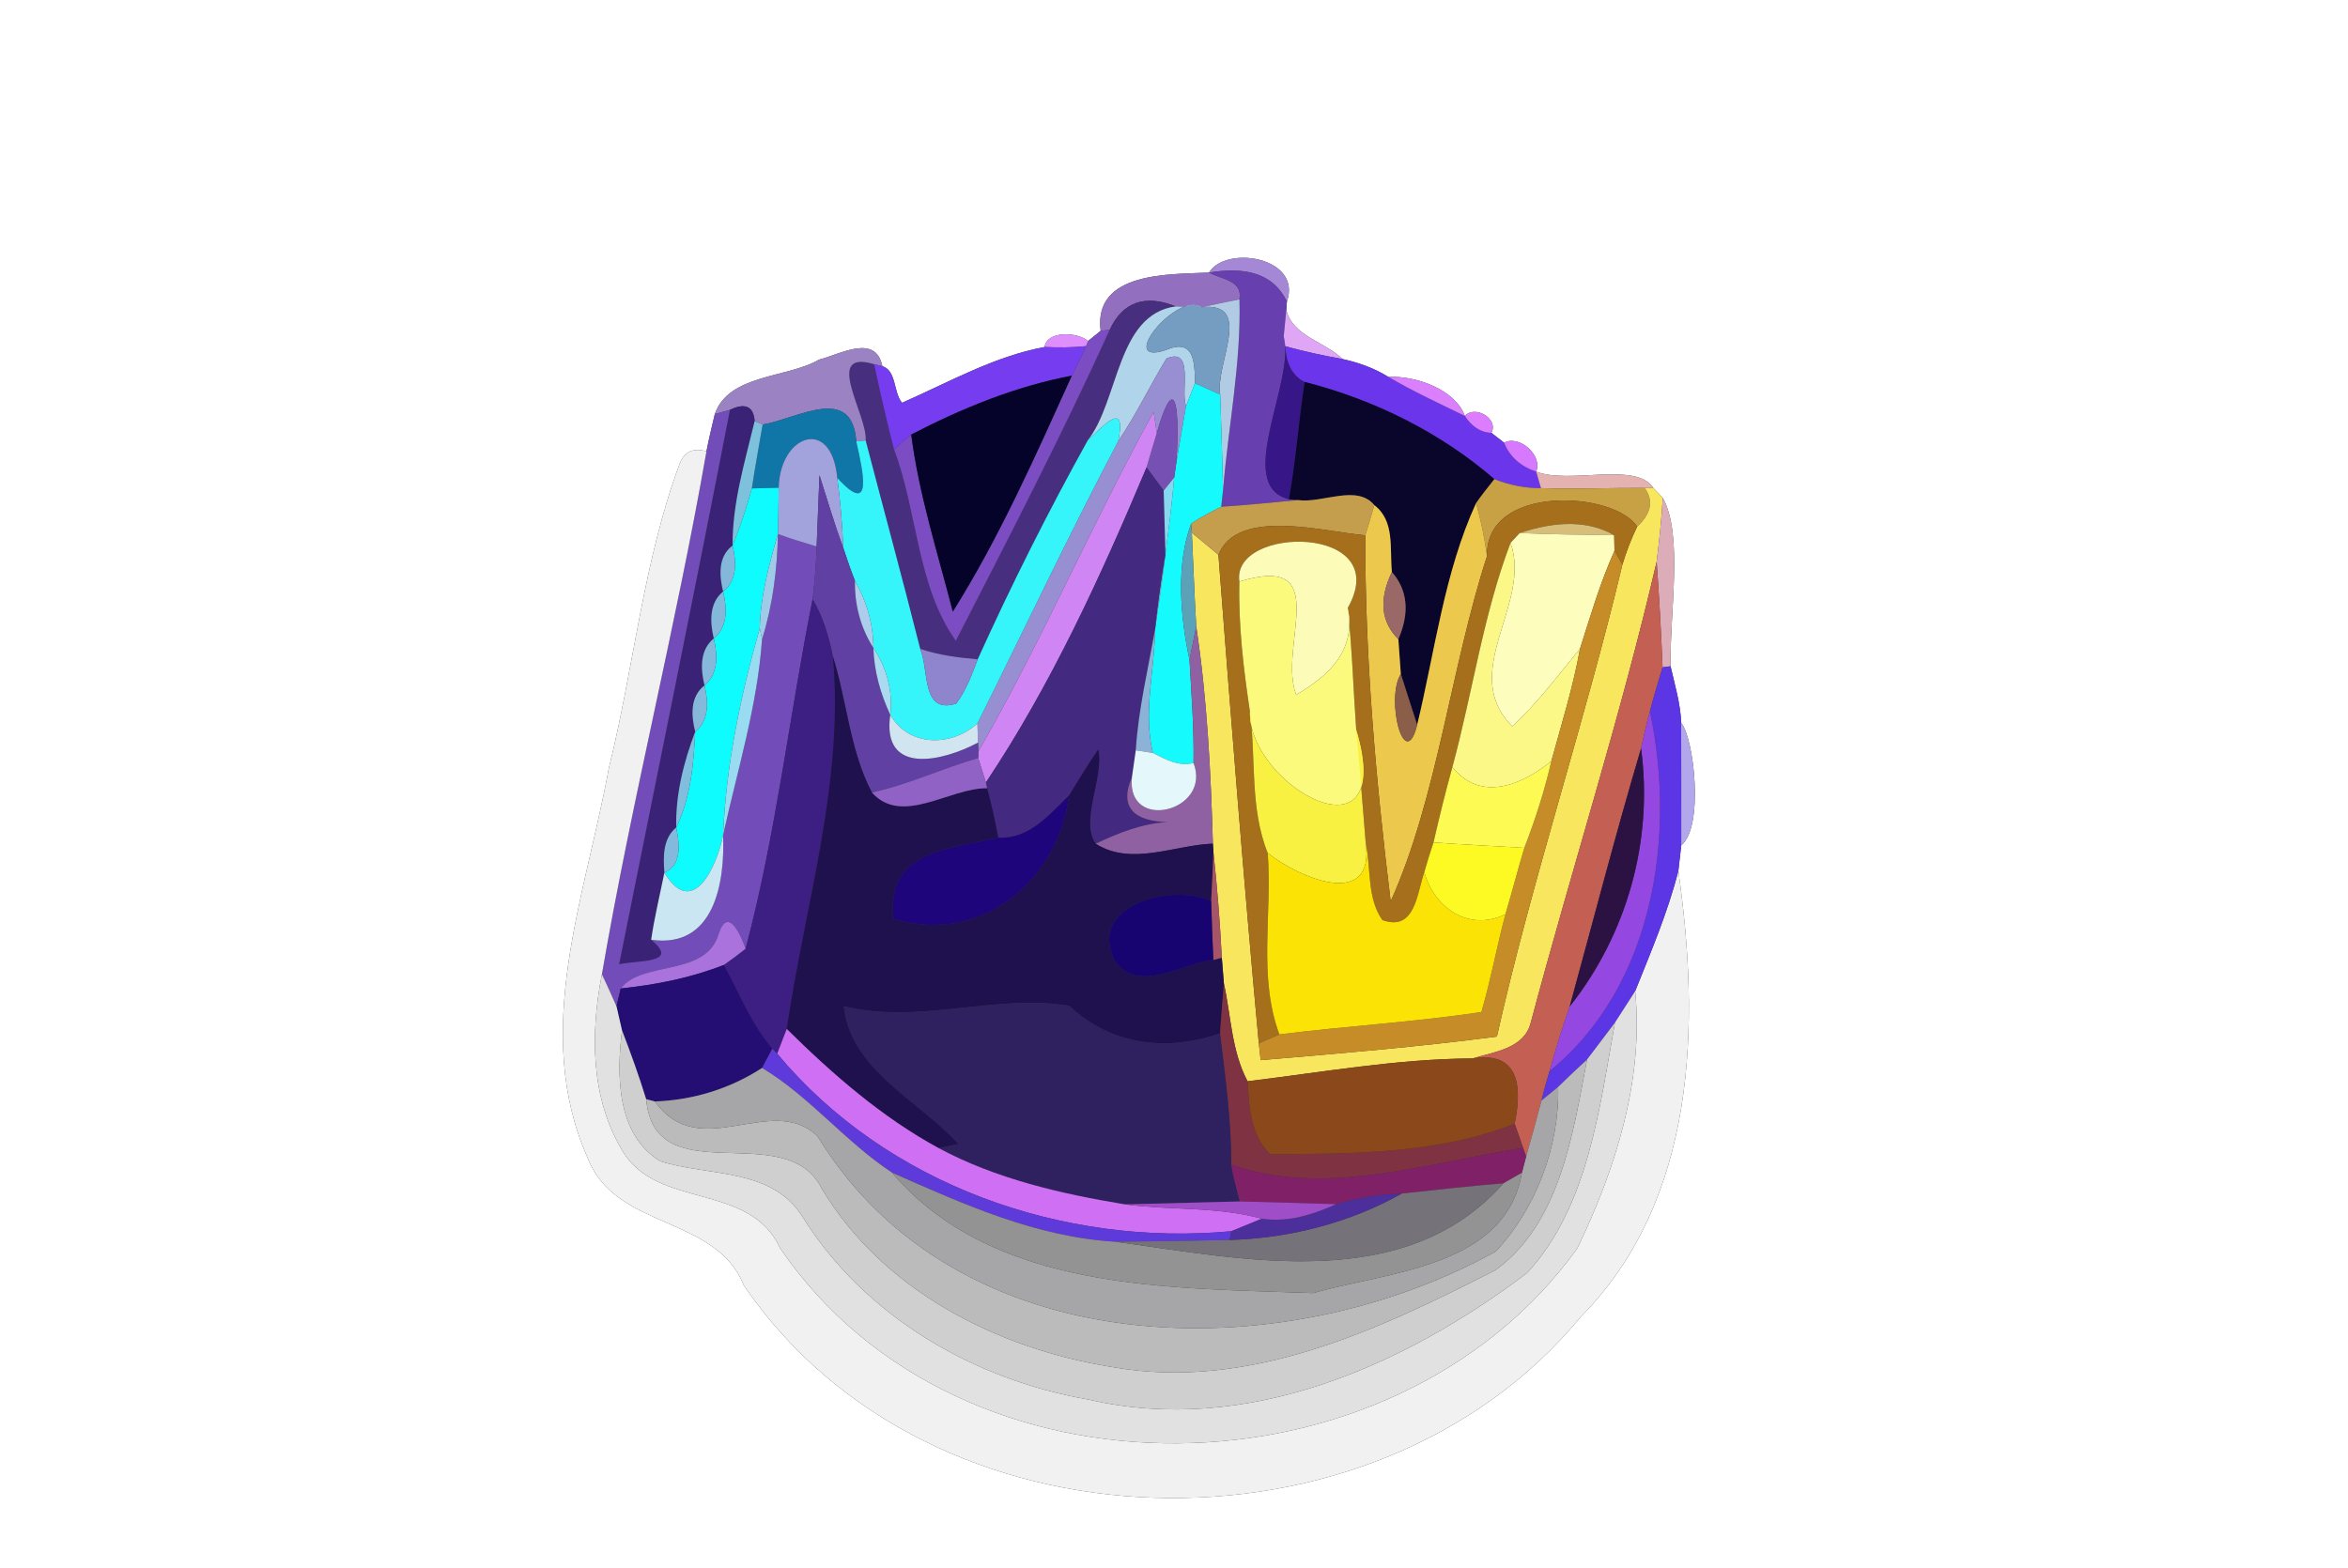 <?xml version="1.0" encoding="UTF-8" ?>
<!DOCTYPE svg PUBLIC "-//W3C//DTD SVG 1.1//EN" "http://www.w3.org/Graphics/SVG/1.1/DTD/svg11.dtd">
<svg width="250pt" height="167pt" viewBox="0 0 250 167" version="1.1" xmlns="http://www.w3.org/2000/svg">
<rect x="0" y="0" width="250" height="167" fill="#333333" stroke="none"/>
<g id="#ffffffff">
<path fill="#ffffff" opacity="1.00" d=" M 0.00 0.00 L 250.00 0.00 L 250.00 167.00 L 0.00 167.00 L 0.00 0.00 M 128.73 29.03 C 124.63 29.24 116.38 28.87 117.19 35.24 C 116.85 35.51 116.18 36.05 115.85 36.32 C 114.72 35.34 111.46 35.20 111.22 36.96 C 105.84 37.95 101.00 40.73 96.04 42.90 C 95.10 41.75 95.47 39.48 93.95 39.00 C 93.21 35.48 89.42 37.76 87.21 38.30 C 83.85 40.28 77.60 39.82 76.11 44.10 C 75.79 45.42 75.48 46.74 75.22 48.07 C 73.82 47.67 72.87 48.09 72.38 49.35 C 68.48 59.82 67.50 71.08 64.81 81.88 C 62.34 95.49 56.55 109.86 62.59 123.37 C 65.55 130.98 76.19 129.42 79.19 136.88 C 98.86 165.91 146.19 167.07 168.28 140.28 C 180.72 127.71 181.01 109.02 178.70 92.75 C 178.78 92.07 178.93 90.71 179.01 90.03 C 181.44 88.07 180.38 78.65 179.00 76.98 C 178.93 74.93 178.32 72.95 177.87 70.96 C 177.77 65.23 179.24 56.95 177.04 53.03 C 176.79 52.76 176.29 52.23 176.03 51.96 C 174.19 49.12 167.12 51.62 163.56 50.23 C 164.27 48.52 161.79 46.28 160.15 47.15 C 159.81 46.89 159.13 46.36 158.79 46.10 C 159.60 44.61 157.06 43.10 155.97 44.30 C 154.93 41.48 150.78 40.00 147.82 40.14 C 146.32 39.21 144.65 38.61 142.94 38.24 C 141.16 36.43 137.59 35.81 136.96 33.00 L 137.02 32.12 C 138.68 27.37 130.50 26.08 128.73 29.03 Z" />
</g>
<g id="#a488d5ff">
<path fill="#a488d5" opacity="1.00" d=" M 128.73 29.03 C 130.50 26.08 138.68 27.37 137.02 32.12 C 135.43 28.85 132.22 28.47 128.73 29.03 Z" />
</g>
<g id="#9270bfff">
<path fill="#9270bf" opacity="1.00" d=" M 117.19 35.24 C 116.38 28.87 124.63 29.24 128.73 29.03 C 130.04 29.76 132.34 29.84 131.97 31.88 C 130.62 32.15 129.27 32.43 127.93 32.72 C 127.24 32.70 125.87 32.66 125.18 32.63 C 121.90 31.30 119.49 32.20 118.16 35.12 L 117.19 35.24 Z" />
</g>
<g id="#673fafff">
<path fill="#673faf" opacity="1.00" d=" M 128.73 29.03 C 132.22 28.47 135.43 28.85 137.02 32.12 L 136.96 33.00 C 136.89 33.71 136.75 35.13 136.68 35.84 C 137.99 40.58 131.30 51.71 137.24 53.17 L 138.21 53.26 C 135.47 53.51 132.76 53.80 130.03 53.97 C 130.08 53.53 130.17 52.66 130.22 52.22 C 130.77 45.45 132.16 38.70 131.97 31.88 C 132.34 29.84 130.04 29.76 128.73 29.03 Z" />
</g>
<g id="#482e7fff">
<path fill="#482e7f" opacity="1.00" d=" M 118.16 35.12 C 119.49 32.20 121.90 31.30 125.18 32.63 C 118.88 33.49 119.17 42.62 115.81 46.91 C 111.59 54.51 107.68 62.30 104.10 70.22 C 102.03 70.04 99.96 69.78 97.98 69.11 C 96.11 61.69 94.10 54.31 92.17 46.91 C 92.40 44.24 87.56 37.13 93.07 38.79 C 93.72 41.83 94.42 44.86 95.19 47.87 C 97.69 54.47 97.62 62.43 101.77 68.25 C 107.40 57.29 113.07 46.34 118.16 35.12 Z" />
</g>
<g id="#b2cbe5ff">
<path fill="#b2cbe5" opacity="1.00" d=" M 127.93 32.72 C 129.27 32.43 130.62 32.15 131.97 31.88 C 132.16 38.70 130.77 45.45 130.22 52.22 C 130.15 48.82 130.03 45.43 129.92 42.03 C 129.36 38.80 133.55 32.10 127.93 32.72 Z" />
</g>
<g id="#b0d4e9ff">
<path fill="#b0d4e9" opacity="1.00" d=" M 115.81 46.91 C 119.17 42.62 118.88 33.49 125.18 32.63 C 125.87 32.66 127.24 32.70 127.93 32.72 C 125.30 30.99 118.77 39.07 124.13 37.28 C 127.11 35.99 127.22 38.48 127.23 40.82 C 126.99 41.43 126.52 42.65 126.28 43.26 C 125.67 41.60 127.19 36.94 124.20 38.18 C 122.43 41.08 120.98 44.16 119.07 46.97 C 119.94 42.62 117.65 45.18 115.81 46.91 Z" />
</g>
<g id="#759cc1ff">
<path fill="#759cc1" opacity="1.00" d=" M 127.93 32.72 C 133.55 32.10 129.36 38.80 129.92 42.03 C 129.03 41.62 128.13 41.22 127.23 40.82 C 127.22 38.48 127.11 35.99 124.13 37.28 C 118.77 39.07 125.30 30.99 127.93 32.72 Z" />
</g>
<g id="#dfa6f5ff">
<path fill="#dfa6f5" opacity="1.00" d=" M 136.96 33.00 C 137.59 35.81 141.16 36.43 142.94 38.24 C 140.89 37.88 138.86 37.43 136.85 36.88 L 136.68 35.84 C 136.75 35.13 136.89 33.71 136.96 33.00 Z" />
</g>
<g id="#7b4cc2ff">
<path fill="#7b4cc2" opacity="1.00" d=" M 115.85 36.32 C 116.18 36.05 116.85 35.51 117.19 35.24 L 118.16 35.12 C 113.07 46.34 107.40 57.29 101.77 68.25 C 97.62 62.43 97.69 54.47 95.19 47.87 C 95.78 47.31 96.39 46.78 97.02 46.28 C 97.85 52.71 99.84 58.88 101.45 65.14 C 106.44 57.18 110.25 48.55 114.12 40.01 C 114.64 38.97 115.17 37.94 115.62 36.87 L 115.85 36.32 Z" />
</g>
<g id="#df8ffdff">
<path fill="#df8ffd" opacity="1.00" d=" M 111.22 36.96 C 111.46 35.20 114.72 35.34 115.85 36.32 L 115.62 36.87 C 114.16 37.03 112.68 37.02 111.22 36.96 Z" />
</g>
<g id="#371687ff">
<path fill="#371687" opacity="1.00" d=" M 137.24 53.17 C 131.30 51.71 137.99 40.58 136.68 35.84 L 136.85 36.88 C 136.94 38.45 137.44 39.93 138.91 40.68 C 138.28 44.84 137.98 49.04 137.24 53.17 Z" />
</g>
<g id="#9b83c3ff">
<path fill="#9b83c3" opacity="1.00" d=" M 87.21 38.30 C 89.42 37.76 93.21 35.48 93.95 39.00 L 93.07 38.79 C 87.56 37.13 92.40 44.24 92.17 46.91 L 91.17 47.01 C 90.72 40.87 84.97 44.57 81.20 45.22 L 80.35 44.85 C 80.22 43.05 79.08 42.99 77.72 43.65 C 77.32 43.76 76.51 43.99 76.11 44.10 C 77.60 39.82 83.85 40.28 87.21 38.30 Z" />
</g>
<g id="#753defff">
<path fill="#753def" opacity="1.00" d=" M 96.04 42.90 C 101.00 40.73 105.84 37.95 111.22 36.96 C 112.68 37.02 114.16 37.03 115.62 36.87 C 115.17 37.94 114.64 38.97 114.12 40.01 C 108.12 41.15 102.43 43.48 97.02 46.28 C 96.39 46.78 95.78 47.31 95.19 47.87 C 94.42 44.86 93.72 41.83 93.07 38.79 L 93.95 39.00 C 95.47 39.48 95.10 41.75 96.04 42.90 Z" />
</g>
<g id="#6b35ecff">
<path fill="#6b35ec" opacity="1.00" d=" M 136.85 36.88 C 138.86 37.43 140.89 37.88 142.94 38.24 C 144.65 38.61 146.32 39.21 147.82 40.14 C 150.46 41.68 153.22 42.97 155.97 44.30 C 156.61 45.30 157.55 46.06 158.79 46.10 C 159.13 46.36 159.81 46.89 160.15 47.15 C 160.73 48.68 162.02 49.73 163.56 50.23 C 163.69 50.67 163.94 51.55 164.07 51.99 C 162.36 52.00 160.69 51.66 159.11 51.03 C 153.34 46.04 146.29 42.56 138.91 40.68 C 137.44 39.93 136.94 38.45 136.85 36.88 Z" />
</g>
<g id="#988ed2ff">
<path fill="#988ed2" opacity="1.00" d=" M 124.20 38.18 C 127.19 36.94 125.67 41.60 126.28 43.26 C 126.03 44.74 125.51 47.70 125.26 49.18 C 125.69 41.94 124.85 40.21 123.17 46.11 C 123.08 45.55 122.91 44.43 122.83 43.87 C 116.28 55.73 110.93 68.28 104.17 80.03 L 104.13 79.09 C 104.11 78.58 104.08 77.56 104.07 77.05 C 109.06 67.02 113.84 56.87 119.07 46.97 C 120.98 44.16 122.43 41.08 124.20 38.18 Z" />
</g>
<g id="#06032aff">
<path fill="#06032a" opacity="1.00" d=" M 97.02 46.28 C 102.43 43.48 108.12 41.15 114.12 40.01 C 110.25 48.55 106.44 57.18 101.45 65.14 C 99.84 58.88 97.85 52.71 97.02 46.28 Z" />
</g>
<g id="#db80fdff">
<path fill="#db80fd" opacity="1.00" d=" M 147.82 40.14 C 150.78 40.00 154.93 41.48 155.97 44.30 C 153.22 42.97 150.46 41.68 147.82 40.14 Z" />
</g>
<g id="#15fbfdff">
<path fill="#15fbfd" opacity="1.00" d=" M 127.23 40.82 C 128.13 41.22 129.03 41.62 129.92 42.03 C 130.03 45.43 130.15 48.82 130.22 52.22 C 130.17 52.66 130.08 53.53 130.03 53.97 C 128.94 54.54 127.81 55.07 126.82 55.80 C 125.21 60.10 125.65 65.59 126.65 70.29 C 126.86 73.94 127.14 77.60 127.08 81.26 C 125.50 81.66 124.11 80.88 122.75 80.19 C 121.69 75.84 122.94 71.39 122.99 66.99 C 123.38 64.33 123.79 61.68 124.09 59.01 C 124.44 56.30 124.79 53.59 125.02 50.86 C 125.08 50.44 125.20 49.60 125.26 49.18 C 125.51 47.70 126.03 44.74 126.28 43.26 C 126.52 42.65 126.99 41.43 127.23 40.82 Z" />
</g>
<g id="#0a052bff">
<path fill="#0a052b" opacity="1.00" d=" M 137.24 53.17 C 137.98 49.04 138.28 44.84 138.91 40.68 C 146.29 42.56 153.34 46.04 159.11 51.03 C 158.45 51.87 157.77 52.70 157.16 53.59 C 153.79 60.93 152.79 69.32 150.89 77.21 C 150.45 75.85 149.58 73.14 149.15 71.78 C 149.06 70.55 148.97 69.31 148.89 68.08 C 150.11 65.24 149.88 62.85 148.20 60.92 C 147.95 58.39 148.54 55.50 146.33 53.80 C 144.47 51.54 140.77 53.63 138.21 53.26 L 137.24 53.17 Z" />
</g>
<g id="#7750b4ff">
<path fill="#7750b4" opacity="1.00" d=" M 123.17 46.11 C 124.85 40.21 125.69 41.94 125.26 49.18 C 125.20 49.60 125.08 50.44 125.02 50.86 C 124.74 51.21 124.18 51.91 123.90 52.25 C 123.29 51.43 122.68 50.61 122.08 49.78 C 122.43 48.55 122.80 47.33 123.17 46.11 Z" />
</g>
<g id="#3a2277ff">
<path fill="#3a2277" opacity="1.00" d=" M 77.72 43.65 C 79.08 42.99 80.22 43.05 80.35 44.85 C 79.30 49.22 77.97 53.57 78.00 58.11 C 76.43 59.26 76.58 61.32 76.99 63.00 C 75.48 64.23 75.59 66.28 76.00 68.00 C 74.48 69.23 74.59 71.28 75.01 73.00 C 73.46 74.19 73.59 76.23 74.02 77.93 C 72.78 81.20 71.92 84.62 72.00 88.13 C 70.56 89.31 70.61 91.26 70.74 92.94 C 70.26 95.31 69.68 97.69 69.33 100.09 C 72.47 102.65 67.96 102.24 65.92 102.70 C 69.86 83.02 73.90 63.35 77.72 43.65 Z" />
</g>
<g id="#1076a7ff">
<path fill="#1076a7" opacity="1.00" d=" M 81.20 45.22 C 84.97 44.57 90.72 40.87 91.17 47.01 C 91.89 50.20 93.01 55.13 89.15 50.90 C 88.53 44.29 83.02 46.32 82.91 51.95 C 82.19 51.97 80.76 52.00 80.05 52.02 C 80.39 49.75 80.82 47.49 81.20 45.22 Z" />
</g>
<g id="#724dbaff">
<path fill="#724dba" opacity="1.00" d=" M 76.11 44.10 C 76.51 43.99 77.32 43.76 77.72 43.65 C 73.90 63.35 69.86 83.02 65.92 102.70 C 67.96 102.24 72.47 102.65 69.33 100.09 C 76.05 101.06 77.20 94.02 76.99 88.95 C 78.52 82.03 80.64 75.18 81.14 68.08 C 82.28 64.44 82.75 60.68 82.83 56.88 C 84.19 57.37 85.57 57.80 86.95 58.21 C 86.90 60.08 86.74 61.95 86.52 63.82 C 84.05 76.20 82.63 88.84 79.39 101.04 C 78.87 99.59 77.53 96.48 76.53 99.41 C 75.21 104.10 68.37 102.25 66.09 105.28 C 65.98 105.75 65.75 106.70 65.64 107.17 C 65.14 106.02 64.61 104.89 64.09 103.76 C 67.29 85.10 71.97 66.72 75.22 48.07 C 75.48 46.74 75.79 45.42 76.11 44.10 Z" />
</g>
<g id="#36f5faff">
<path fill="#36f5fa" opacity="1.00" d=" M 115.81 46.91 C 117.65 45.18 119.94 42.62 119.07 46.97 C 113.84 56.87 109.06 67.02 104.07 77.05 C 101.29 79.56 96.76 79.57 94.79 76.13 C 95.08 73.58 94.41 71.13 92.99 69.00 C 92.98 66.47 92.28 64.05 91.03 61.86 C 90.57 60.68 90.15 59.48 89.76 58.27 C 89.70 55.81 89.46 53.35 89.15 50.90 C 93.01 55.13 91.89 50.20 91.17 47.01 L 92.17 46.91 C 94.10 54.31 96.11 61.69 97.98 69.11 C 98.94 71.39 98.07 76.10 101.81 74.94 C 102.87 73.53 103.48 71.85 104.10 70.22 C 107.68 62.30 111.59 54.51 115.81 46.91 Z" />
</g>
<g id="#d085f4ff">
<path fill="#d085f4" opacity="1.00" d=" M 104.17 80.03 C 110.93 68.28 116.28 55.73 122.83 43.87 C 122.91 44.43 123.08 45.55 123.17 46.11 C 122.80 47.33 122.43 48.55 122.08 49.78 C 117.25 61.28 111.90 72.99 104.97 83.34 C 104.69 82.47 104.43 81.60 104.15 80.74 L 104.17 80.03 Z" />
</g>
<g id="#dc7cfeff">
<path fill="#dc7cfe" opacity="1.00" d=" M 155.97 44.30 C 157.06 43.10 159.60 44.61 158.79 46.10 C 157.55 46.06 156.61 45.30 155.97 44.30 Z" />
</g>
<g id="#7dc1dcff">
<path fill="#7dc1dc" opacity="1.00" d=" M 80.35 44.85 L 81.20 45.22 C 80.82 47.49 80.39 49.75 80.05 52.02 C 79.49 54.09 78.81 56.12 78.00 58.11 C 77.97 53.57 79.30 49.22 80.35 44.85 Z" />
</g>
<g id="#a2a3ddff">
<path fill="#a2a3dd" opacity="1.00" d=" M 82.91 51.95 C 83.02 46.32 88.53 44.29 89.15 50.90 C 89.46 53.35 89.70 55.81 89.76 58.27 C 88.82 55.75 88.07 53.17 87.25 50.61 C 87.18 52.51 87.03 56.31 86.95 58.21 C 85.57 57.80 84.19 57.37 82.83 56.88 C 82.88 55.24 82.89 53.60 82.91 51.95 Z" />
</g>
<g id="#d679ffff">
<path fill="#d679ff" opacity="1.00" d=" M 160.15 47.15 C 161.79 46.28 164.27 48.52 163.56 50.23 C 162.02 49.73 160.73 48.68 160.15 47.15 Z" />
</g>
<g id="#f1f1f2ff">
<path fill="#f1f1f2" opacity="1.00" d=" M 72.38 49.35 C 72.87 48.09 73.82 47.67 75.22 48.07 C 71.97 66.72 67.29 85.10 64.09 103.76 C 62.84 110.09 62.88 116.99 66.33 122.67 C 70.09 128.81 79.83 125.90 83.06 132.93 C 102.23 161.09 148.35 160.20 167.94 132.96 C 172.00 124.52 175.04 115.03 174.10 105.57 C 175.79 101.35 177.58 97.16 178.70 92.75 C 181.01 109.02 180.72 127.71 168.28 140.28 C 146.19 167.07 98.86 165.91 79.19 136.88 C 76.19 129.42 65.55 130.98 62.59 123.37 C 56.55 109.86 62.34 95.49 64.81 81.88 C 67.50 71.08 68.48 59.82 72.38 49.35 Z" />
</g>
<g id="#442981ff">
<path fill="#442981" opacity="1.00" d=" M 122.08 49.78 C 122.68 50.61 123.29 51.43 123.90 52.25 C 123.95 53.94 124.04 57.32 124.09 59.01 C 123.68 61.66 123.30 64.32 122.99 66.99 C 122.24 71.28 121.20 75.55 120.93 79.91 C 120.83 80.63 120.62 82.06 120.52 82.78 C 119.05 86.17 121.02 87.49 124.30 87.55 C 121.54 87.72 119.08 88.72 116.66 89.86 C 114.94 87.42 117.59 82.74 116.93 79.83 C 115.83 81.43 114.84 83.09 113.82 84.73 C 111.66 86.81 109.61 89.37 106.29 89.22 C 105.95 87.45 105.58 85.68 105.10 83.95 L 104.97 83.34 C 111.90 72.99 117.25 61.28 122.08 49.78 Z" />
</g>
<g id="#e4b2b0ff">
<path fill="#e4b2b0" opacity="1.00" d=" M 163.56 50.23 C 167.12 51.62 174.19 49.12 176.03 51.96 L 175.11 51.97 C 171.42 51.95 167.75 52.12 164.07 51.99 C 163.94 51.55 163.69 50.67 163.56 50.23 Z" />
</g>
<g id="#6140a3ff">
<path fill="#6140a3" opacity="1.00" d=" M 87.25 50.61 C 88.07 53.17 88.82 55.75 89.76 58.27 C 90.15 59.48 90.57 60.68 91.03 61.86 C 90.98 64.40 91.62 66.85 92.99 69.00 C 93.07 71.49 93.74 73.88 94.79 76.13 C 93.85 82.66 100.41 81.08 104.13 79.09 L 104.17 80.03 L 104.15 80.74 C 100.33 81.82 96.72 83.57 92.83 84.40 C 90.51 80.02 90.17 74.68 88.68 69.91 C 88.24 67.79 87.64 65.69 86.52 63.82 C 86.74 61.95 86.90 60.08 86.95 58.21 C 87.03 56.31 87.18 52.51 87.25 50.61 Z" />
</g>
<g id="#85d8efff">
<path fill="#85d8ef" opacity="1.00" d=" M 123.90 52.25 C 124.18 51.91 124.74 51.21 125.02 50.86 C 124.79 53.59 124.44 56.30 124.09 59.01 C 124.04 57.32 123.95 53.94 123.90 52.25 Z" />
</g>
<g id="#c8a144ff">
<path fill="#c8a144" opacity="1.00" d=" M 159.11 51.03 C 160.69 51.66 162.36 52.00 164.07 51.99 C 167.75 52.12 171.42 51.95 175.11 51.97 C 176.24 53.52 175.57 54.92 174.31 56.10 C 171.97 52.32 158.14 51.48 158.33 59.22 C 158.07 57.32 157.69 55.43 157.16 53.59 C 157.77 52.70 158.45 51.87 159.11 51.03 Z" />
</g>
<g id="#0ffcfeff">
<path fill="#0ffcfe" opacity="1.00" d=" M 80.05 52.02 C 80.76 52.00 82.19 51.97 82.91 51.95 C 82.89 53.60 82.88 55.24 82.83 56.88 C 81.87 60.16 80.98 63.49 80.89 66.93 C 78.84 74.12 77.31 81.47 76.99 88.95 C 76.35 92.23 73.76 97.97 70.74 92.94 C 72.67 92.12 72.33 89.79 72.00 88.13 C 73.54 84.96 73.85 81.41 74.02 77.93 C 75.54 76.73 75.42 74.69 75.01 73.00 C 76.51 71.76 76.41 69.72 76.00 68.00 C 77.52 66.77 77.41 64.71 76.99 63.00 C 78.53 61.82 78.40 59.79 78.00 58.11 C 78.81 56.12 79.49 54.09 80.05 52.02 Z" />
</g>
<g id="#f8e65eff">
<path fill="#f8e65e" opacity="1.00" d=" M 175.11 51.97 L 176.03 51.96 C 176.29 52.23 176.79 52.76 177.04 53.03 C 176.92 55.30 176.66 57.56 176.39 59.82 C 172.56 76.37 167.33 92.57 162.97 108.98 C 162.24 111.69 159.06 112.03 156.79 112.73 C 148.74 112.77 140.80 114.20 132.83 115.16 C 131.12 111.94 131.08 108.23 130.31 104.73 C 130.26 104.05 130.15 102.68 130.09 102.00 C 129.90 98.25 129.61 94.51 129.20 90.79 L 129.14 89.85 C 128.92 82.13 128.52 74.37 127.37 66.72 C 127.17 63.39 127.06 60.07 126.90 56.74 C 127.84 57.52 128.79 58.29 129.73 59.09 C 131.06 76.44 132.42 93.79 134.03 111.12 C 134.08 111.57 134.18 112.46 134.23 112.91 C 142.62 112.20 151.05 111.50 159.38 110.40 C 163.17 93.48 168.73 77.01 172.74 60.14 C 173.16 58.76 173.67 57.40 174.31 56.10 C 175.57 54.92 176.24 53.52 175.11 51.97 Z" />
</g>
<g id="#c49e4cff">
<path fill="#c49e4c" opacity="1.00" d=" M 138.21 53.26 C 140.77 53.63 144.47 51.54 146.33 53.80 C 146.03 54.87 145.70 55.94 145.37 57.01 C 141.20 56.70 131.76 53.97 129.73 59.09 C 128.79 58.29 127.84 57.52 126.90 56.74 L 126.82 55.80 C 127.81 55.07 128.94 54.54 130.03 53.97 C 132.76 53.80 135.47 53.51 138.21 53.26 Z" />
</g>
<g id="#dcacb8ff">
<path fill="#dcacb8" opacity="1.00" d=" M 177.04 53.03 C 179.24 56.95 177.77 65.23 177.87 70.96 L 177.02 71.08 C 176.87 67.32 176.66 63.57 176.39 59.82 C 176.66 57.56 176.92 55.30 177.04 53.03 Z" />
</g>
<g id="#ecc94cff">
<path fill="#ecc94c" opacity="1.00" d=" M 146.33 53.80 C 148.54 55.50 147.95 58.39 148.20 60.92 C 146.80 63.85 147.03 66.24 148.89 68.08 C 148.97 69.31 149.06 70.55 149.15 71.78 C 147.49 74.47 149.56 82.46 150.89 77.21 C 152.79 69.32 153.79 60.93 157.16 53.59 C 157.69 55.43 158.07 57.32 158.33 59.22 C 154.50 71.00 153.01 85.06 148.07 96.00 C 146.49 83.12 145.33 70.01 145.37 57.01 C 145.70 55.94 146.03 54.87 146.33 53.80 Z" />
</g>
<g id="#a66f1cff">
<path fill="#a66f1c" opacity="1.00" d=" M 158.33 59.22 C 158.14 51.48 171.97 52.32 174.31 56.10 C 173.67 57.40 173.16 58.76 172.74 60.14 C 172.53 59.77 172.11 59.04 171.90 58.67 C 171.89 58.25 171.86 57.42 171.85 57.00 C 169.23 55.49 165.88 55.41 161.81 56.77 C 161.57 57.03 161.08 57.56 160.83 57.82 C 157.92 65.49 156.79 73.77 154.64 81.70 C 153.90 84.35 153.25 87.03 152.63 89.72 C 152.28 90.77 151.95 91.82 151.65 92.89 C 150.85 95.22 150.67 99.24 147.18 97.99 C 145.52 95.60 146.00 92.49 145.41 89.75 C 145.08 85.74 144.78 81.73 144.40 77.73 C 144.09 73.40 143.97 69.06 143.50 64.75 C 148.55 55.82 131.05 55.92 131.96 61.94 C 131.85 66.60 132.40 71.22 133.09 75.81 C 133.74 80.79 133.06 86.10 134.98 90.85 C 135.48 97.23 133.93 104.02 136.22 110.17 C 135.67 110.41 134.58 110.88 134.03 111.12 C 132.42 93.79 131.06 76.44 129.73 59.09 C 131.76 53.97 141.20 56.70 145.37 57.01 C 145.33 70.01 146.49 83.12 148.07 96.00 C 153.01 85.06 154.50 71.00 158.33 59.22 Z" />
</g>
<g id="#5ba1b8ff">
<path fill="#5ba1b8" opacity="1.00" d=" M 126.65 70.29 C 125.65 65.59 125.21 60.10 126.82 55.80 L 126.90 56.74 C 127.06 60.07 127.17 63.39 127.37 66.72 C 127.19 67.61 126.83 69.40 126.65 70.29 Z" />
</g>
<g id="#d6be7aff">
<path fill="#d6be7a" opacity="1.00" d=" M 161.81 56.77 C 165.88 55.41 169.23 55.49 171.85 57.00 C 168.49 56.96 165.16 56.92 161.81 56.77 Z" />
</g>
<g id="#9fcae8ff">
<path fill="#9fcae8" opacity="1.00" d=" M 80.89 66.93 C 80.98 63.49 81.87 60.16 82.83 56.88 C 82.75 60.68 82.28 64.44 81.14 68.08 L 80.89 66.93 Z" />
</g>
<g id="#fdfdbdff">
<path fill="#fdfdbd" opacity="1.00" d=" M 160.83 57.82 C 161.08 57.56 161.57 57.03 161.81 56.77 C 165.16 56.92 168.49 56.96 171.85 57.00 C 171.86 57.42 171.89 58.25 171.90 58.67 C 170.38 62.04 169.35 65.58 168.23 69.09 C 165.91 71.92 163.71 74.87 161.01 77.36 C 155.23 71.54 163.16 64.30 160.83 57.82 Z" />
</g>
<g id="#84b8dbff">
<path fill="#84b8db" opacity="1.00" d=" M 76.99 63.00 C 76.58 61.32 76.43 59.26 78.00 58.11 C 78.40 59.79 78.53 61.82 76.99 63.00 Z" />
</g>
<g id="#fcfbb7ff">
<path fill="#fcfbb7" opacity="1.00" d=" M 131.96 61.94 C 131.05 55.92 148.55 55.82 143.50 64.75 C 144.43 69.35 141.40 72.01 138.01 74.00 C 136.01 68.84 142.14 58.82 131.96 61.94 Z" />
</g>
<g id="#fbf888ff">
<path fill="#fbf888" opacity="1.00" d=" M 154.64 81.70 C 156.79 73.77 157.92 65.49 160.83 57.82 C 163.16 64.30 155.23 71.54 161.01 77.36 C 163.71 74.87 165.91 71.92 168.23 69.09 C 167.50 73.15 166.27 77.09 165.18 81.06 C 162.08 83.59 157.66 85.48 154.64 81.70 Z" />
</g>
<g id="#8ac8e4ff">
<path fill="#8ac8e4" opacity="1.00" d=" M 122.99 66.99 C 123.30 64.32 123.68 61.66 124.09 59.01 C 123.79 61.68 123.38 64.33 122.99 66.99 Z" />
</g>
<g id="#c58c28ff">
<path fill="#c58c28" opacity="1.00" d=" M 168.23 69.09 C 169.35 65.58 170.38 62.04 171.90 58.67 C 172.11 59.04 172.53 59.77 172.74 60.14 C 168.73 77.01 163.17 93.48 159.38 110.40 C 151.05 111.50 142.62 112.20 134.23 112.91 C 134.18 112.46 134.08 111.57 134.03 111.12 C 134.58 110.88 135.67 110.41 136.22 110.17 C 143.38 109.27 150.59 108.86 157.73 107.79 C 158.73 104.35 159.37 100.82 160.29 97.37 C 160.98 95.02 161.60 92.65 162.30 90.30 C 163.47 87.29 164.46 84.21 165.18 81.06 C 166.27 77.09 167.50 73.15 168.23 69.09 Z" />
</g>
<g id="#c35f53ff">
<path fill="#c35f53" opacity="1.00" d=" M 176.39 59.82 C 176.66 63.57 176.87 67.32 177.02 71.08 C 176.56 72.64 176.07 74.19 175.67 75.77 C 175.31 77.07 175.01 78.39 174.73 79.71 C 172.02 88.82 169.65 98.03 167.13 107.20 C 166.34 109.47 165.61 111.76 164.99 114.08 C 164.67 115.11 164.39 116.15 164.13 117.21 C 163.61 119.21 163.06 121.20 162.49 123.19 L 162.17 122.26 C 161.95 121.62 161.50 120.33 161.27 119.68 C 162.21 115.15 161.38 111.99 156.79 112.73 C 159.06 112.03 162.24 111.69 162.97 108.98 C 167.33 92.57 172.56 76.37 176.39 59.82 Z" />
</g>
<g id="#9a6867ff">
<path fill="#9a6867" opacity="1.00" d=" M 148.20 60.92 C 149.88 62.85 150.11 65.24 148.89 68.08 C 147.03 66.24 146.80 63.85 148.20 60.92 Z" />
</g>
<g id="#acceecff">
<path fill="#acceec" opacity="1.00" d=" M 91.03 61.86 C 92.28 64.05 92.98 66.47 92.99 69.00 C 91.62 66.85 90.98 64.40 91.03 61.86 Z" />
</g>
<g id="#fbfa7cff">
<path fill="#fbfa7c" opacity="1.00" d=" M 131.96 61.94 C 142.14 58.82 136.01 68.84 138.01 74.00 C 141.40 72.01 144.43 69.35 143.50 64.75 C 143.97 69.06 144.09 73.40 144.40 77.73 C 148.79 92.51 132.89 83.72 133.09 75.81 C 132.40 71.22 131.85 66.60 131.96 61.94 Z" />
</g>
<g id="#84b8daff">
<path fill="#84b8da" opacity="1.00" d=" M 76.00 68.00 C 75.59 66.28 75.48 64.23 76.99 63.00 C 77.41 64.71 77.52 66.77 76.00 68.00 Z" />
</g>
<g id="#3d1e82ff">
<path fill="#3d1e82" opacity="1.00" d=" M 86.52 63.82 C 87.64 65.69 88.24 67.79 88.68 69.91 C 89.90 83.38 85.69 96.40 83.77 109.59 C 83.52 110.25 83.01 111.56 82.75 112.22 L 82.23 111.70 C 79.98 109.05 78.71 105.79 77.07 102.77 C 77.86 102.22 78.64 101.64 79.39 101.04 C 82.63 88.84 84.05 76.20 86.52 63.82 Z" />
</g>
<g id="#99dbf0ff">
<path fill="#99dbf0" opacity="1.00" d=" M 76.99 88.95 C 77.31 81.47 78.84 74.12 80.89 66.93 L 81.14 68.08 C 80.64 75.18 78.52 82.03 76.99 88.95 Z" />
</g>
<g id="#8cb2d8ff">
<path fill="#8cb2d8" opacity="1.00" d=" M 120.93 79.91 C 121.20 75.55 122.24 71.28 122.99 66.99 C 122.94 71.39 121.69 75.84 122.75 80.19 C 122.29 80.12 121.38 79.98 120.93 79.91 Z" />
</g>
<g id="#9061a2ff">
<path fill="#9061a2" opacity="1.00" d=" M 127.37 66.72 C 128.52 74.37 128.92 82.13 129.14 89.85 C 125.01 90.01 120.45 92.27 116.66 89.86 C 119.08 88.72 121.54 87.72 124.30 87.55 C 121.02 87.49 119.05 86.17 120.52 82.78 C 119.89 88.69 129.07 86.43 127.08 81.26 C 127.14 77.60 126.86 73.94 126.65 70.29 C 126.83 69.40 127.19 67.61 127.37 66.72 Z" />
</g>
<g id="#85b8dbff">
<path fill="#85b8db" opacity="1.00" d=" M 75.01 73.00 C 74.59 71.28 74.48 69.23 76.00 68.00 C 76.41 69.72 76.51 71.76 75.01 73.00 Z" />
</g>
<g id="#abdaf0ff">
<path fill="#abdaf0" opacity="1.00" d=" M 92.99 69.00 C 94.41 71.13 95.08 73.58 94.79 76.13 C 93.74 73.88 93.07 71.49 92.99 69.00 Z" />
</g>
<g id="#8f84ceff">
<path fill="#8f84ce" opacity="1.00" d=" M 97.98 69.11 C 99.96 69.78 102.03 70.04 104.10 70.22 C 103.48 71.85 102.87 73.53 101.81 74.94 C 98.07 76.10 98.94 71.39 97.98 69.11 Z" />
</g>
<g id="#1f104eff">
<path fill="#1f104e" opacity="1.00" d=" M 83.77 109.59 C 85.69 96.40 89.90 83.38 88.68 69.91 C 90.17 74.68 90.51 80.02 92.83 84.40 C 96.05 88.00 101.10 83.90 105.10 83.95 C 105.58 85.68 105.95 87.45 106.29 89.22 C 100.91 90.45 94.29 90.59 95.14 97.87 C 104.42 100.66 112.68 93.88 113.82 84.73 C 114.84 83.09 115.83 81.43 116.93 79.83 C 117.59 82.74 114.94 87.42 116.66 89.86 C 120.45 92.27 125.01 90.01 129.14 89.85 L 129.20 90.79 C 129.14 92.51 129.04 94.24 128.96 95.96 C 124.67 94.01 115.76 96.43 118.67 102.29 C 121.11 105.97 126.09 102.54 129.19 102.24 L 130.09 102.00 C 130.15 102.68 130.26 104.05 130.31 104.73 C 130.18 106.51 130.02 108.29 129.90 110.07 C 124.07 112.06 118.29 111.28 113.84 107.13 C 106.11 105.79 97.82 109.15 89.84 107.17 C 90.58 114.00 97.87 117.20 102.06 121.85 C 101.53 121.96 100.47 122.17 99.94 122.28 C 93.88 118.98 88.66 114.42 83.77 109.59 Z" />
</g>
<g id="#5c35e4ff">
<path fill="#5c35e4" opacity="1.00" d=" M 177.02 71.08 L 177.87 70.96 C 178.32 72.95 178.93 74.93 179.00 76.98 C 179.01 81.33 179.02 85.68 179.01 90.03 C 178.93 90.71 178.78 92.07 178.70 92.75 C 177.58 97.16 175.79 101.35 174.10 105.57 C 173.38 106.68 172.67 107.79 171.95 108.91 C 170.97 110.23 169.96 111.53 168.98 112.84 C 167.94 113.80 166.91 114.77 165.90 115.76 C 165.46 116.12 164.57 116.84 164.13 117.21 C 164.39 116.15 164.67 115.11 164.99 114.08 C 176.06 105.07 178.50 89.07 175.67 75.77 C 176.07 74.19 176.56 72.64 177.02 71.08 Z" />
</g>
<g id="#8a5e49ff">
<path fill="#8a5e49" opacity="1.00" d=" M 149.15 71.78 C 149.58 73.14 150.45 75.85 150.89 77.21 C 149.56 82.46 147.49 74.47 149.15 71.78 Z" />
</g>
<g id="#86b8daff">
<path fill="#86b8da" opacity="1.00" d=" M 74.02 77.93 C 73.59 76.23 73.46 74.19 75.01 73.00 C 75.42 74.69 75.54 76.73 74.02 77.93 Z" />
</g>
<g id="#d1e5f1ff">
<path fill="#d1e5f1" opacity="1.00" d=" M 94.79 76.13 C 96.76 79.57 101.29 79.56 104.07 77.05 C 104.08 77.56 104.11 78.58 104.13 79.09 C 100.41 81.08 93.85 82.66 94.79 76.13 Z" />
</g>
<g id="#f9f141ff">
<path fill="#f9f141" opacity="1.00" d=" M 133.09 75.81 C 132.89 83.72 148.79 92.51 144.40 77.73 C 144.78 81.73 145.08 85.74 145.41 89.75 C 146.43 96.95 138.32 93.53 134.98 90.85 C 133.06 86.10 133.74 80.79 133.09 75.81 Z" />
</g>
<g id="#9548e1ff">
<path fill="#9548e1" opacity="1.00" d=" M 174.73 79.71 C 175.01 78.39 175.31 77.07 175.67 75.77 C 178.50 89.07 176.06 105.07 164.99 114.08 C 165.61 111.76 166.34 109.47 167.13 107.20 C 173.25 99.47 176.04 89.51 174.73 79.71 Z" />
</g>
<g id="#b2a7edff">
<path fill="#b2a7ed" opacity="1.00" d=" M 179.00 76.98 C 180.38 78.65 181.44 88.07 179.01 90.03 C 179.02 85.68 179.01 81.33 179.00 76.98 Z" />
</g>
<g id="#81beddff">
<path fill="#81bedd" opacity="1.00" d=" M 72.00 88.13 C 71.92 84.62 72.78 81.20 74.02 77.93 C 73.85 81.41 73.54 84.96 72.00 88.13 Z" />
</g>
<g id="#e4f8fcff">
<path fill="#e4f8fc" opacity="1.00" d=" M 120.93 79.91 C 121.38 79.98 122.29 80.12 122.75 80.19 C 124.11 80.88 125.50 81.66 127.08 81.26 C 129.07 86.43 119.89 88.69 120.52 82.78 C 120.62 82.06 120.83 80.63 120.93 79.91 Z" />
</g>
<g id="#2b1243ff">
<path fill="#2b1243" opacity="1.00" d=" M 167.13 107.20 C 169.65 98.03 172.02 88.82 174.73 79.71 C 176.04 89.51 173.25 99.47 167.13 107.20 Z" />
</g>
<g id="#9062c5ff">
<path fill="#9062c5" opacity="1.00" d=" M 92.83 84.40 C 96.72 83.57 100.33 81.82 104.15 80.74 C 104.43 81.60 104.69 82.47 104.97 83.34 L 105.10 83.95 C 101.10 83.90 96.05 88.00 92.83 84.40 Z" />
</g>
<g id="#fcfa53ff">
<path fill="#fcfa53" opacity="1.00" d=" M 154.64 81.70 C 157.66 85.48 162.08 83.59 165.18 81.06 C 164.46 84.21 163.47 87.29 162.30 90.30 C 159.06 90.11 155.86 89.96 152.63 89.72 C 153.25 87.03 153.90 84.35 154.64 81.70 Z" />
</g>
<g id="#1f057bff">
<path fill="#1f057b" opacity="1.00" d=" M 106.29 89.22 C 109.61 89.37 111.66 86.81 113.82 84.73 C 112.68 93.88 104.42 100.66 95.14 97.87 C 94.29 90.59 100.91 90.45 106.29 89.22 Z" />
</g>
<g id="#83badcff">
<path fill="#83badc" opacity="1.00" d=" M 70.74 92.94 C 70.61 91.26 70.56 89.31 72.00 88.13 C 72.33 89.79 72.67 92.12 70.74 92.94 Z" />
</g>
<g id="#c9e6f2ff">
<path fill="#c9e6f2" opacity="1.00" d=" M 70.74 92.94 C 73.76 97.97 76.35 92.23 76.99 88.95 C 77.20 94.02 76.05 101.06 69.33 100.09 C 69.68 97.69 70.26 95.31 70.74 92.94 Z" />
</g>
<g id="#fae305ff">
<path fill="#fae305" opacity="1.00" d=" M 145.41 89.75 C 146.00 92.49 145.52 95.60 147.18 97.99 C 150.67 99.24 150.85 95.22 151.65 92.89 C 152.73 96.74 156.43 99.26 160.29 97.37 C 159.37 100.82 158.73 104.35 157.73 107.79 C 150.59 108.86 143.38 109.27 136.22 110.17 C 133.93 104.02 135.48 97.23 134.98 90.85 C 138.32 93.53 146.43 96.95 145.41 89.75 Z" />
</g>
<g id="#fdfa23ff">
<path fill="#fdfa23" opacity="1.00" d=" M 151.65 92.89 C 151.95 91.82 152.28 90.77 152.63 89.72 C 155.86 89.96 159.06 90.11 162.30 90.30 C 161.60 92.65 160.98 95.02 160.29 97.37 C 156.43 99.26 152.73 96.74 151.65 92.89 Z" />
</g>
<g id="#a75368ff">
<path fill="#a75368" opacity="1.00" d=" M 129.20 90.79 C 129.61 94.51 129.90 98.25 130.09 102.00 L 129.19 102.24 C 129.09 100.15 129.01 98.06 128.96 95.96 C 129.04 94.24 129.14 92.51 129.20 90.79 Z" />
</g>
<g id="#180470ff">
<path fill="#180470" opacity="1.00" d=" M 118.67 102.29 C 115.76 96.43 124.67 94.01 128.96 95.96 C 129.01 98.06 129.09 100.15 129.19 102.24 C 126.09 102.54 121.11 105.97 118.67 102.29 Z" />
</g>
<g id="#a972dcff">
<path fill="#a972dc" opacity="1.00" d=" M 76.53 99.41 C 77.53 96.48 78.87 99.59 79.39 101.04 C 78.64 101.64 77.86 102.22 77.07 102.77 C 73.55 104.16 69.84 104.88 66.09 105.28 C 68.37 102.25 75.21 104.10 76.53 99.41 Z" />
</g>
<g id="#240e73ff">
<path fill="#240e73" opacity="1.00" d=" M 66.09 105.28 C 69.84 104.88 73.55 104.16 77.07 102.77 C 78.71 105.79 79.98 109.05 82.23 111.70 C 81.96 112.21 81.41 113.23 81.14 113.74 C 77.73 115.96 73.78 117.17 69.73 117.31 L 68.80 117.07 C 68.04 114.60 67.16 112.16 66.23 109.74 C 66.08 109.10 65.79 107.82 65.64 107.17 C 65.75 106.70 65.98 105.75 66.09 105.28 Z" />
</g>
<g id="#e1e1e2ff">
<path fill="#e1e1e2" opacity="1.00" d=" M 64.09 103.76 C 64.61 104.89 65.14 106.02 65.64 107.17 C 65.79 107.82 66.08 109.10 66.23 109.74 C 65.64 114.49 65.63 120.85 70.32 123.68 C 75.48 125.32 82.15 124.34 85.44 129.58 C 92.10 140.26 103.73 146.96 115.96 149.07 C 132.67 152.94 149.51 145.48 162.59 135.58 C 169.13 128.49 170.30 118.00 171.95 108.91 C 172.67 107.79 173.38 106.68 174.10 105.57 C 175.04 115.03 172.00 124.52 167.94 132.96 C 148.35 160.20 102.23 161.09 83.06 132.93 C 79.83 125.90 70.09 128.81 66.33 122.67 C 62.88 116.99 62.84 110.09 64.09 103.76 Z" />
</g>
<g id="#7f3241ff">
<path fill="#7f3241" opacity="1.00" d=" M 130.31 104.73 C 131.08 108.23 131.12 111.94 132.83 115.16 C 133.01 117.89 133.14 120.91 135.25 122.94 C 143.94 122.87 153.06 122.94 161.27 119.68 C 161.50 120.33 161.95 121.62 162.17 122.26 C 152.17 123.82 140.89 127.58 131.08 124.03 C 131.12 119.33 130.45 114.71 129.90 110.07 C 130.02 108.29 130.18 106.51 130.31 104.73 Z" />
</g>
<g id="#2f2160ff">
<path fill="#2f2160" opacity="1.00" d=" M 89.84 107.17 C 97.82 109.15 106.11 105.79 113.84 107.13 C 118.29 111.28 124.07 112.06 129.90 110.07 C 130.45 114.71 131.12 119.33 131.08 124.03 C 131.31 125.36 131.67 126.66 132.01 127.96 C 127.92 128.06 123.84 128.16 119.76 128.27 C 112.97 127.15 106.05 125.56 99.94 122.28 C 100.47 122.17 101.53 121.96 102.06 121.85 C 97.87 117.20 90.58 114.00 89.84 107.17 Z" />
</g>
<g id="#cfcfcfff">
<path fill="#cfcfcf" opacity="1.00" d=" M 168.98 112.84 C 169.96 111.53 170.97 110.23 171.95 108.91 C 170.30 118.00 169.13 128.49 162.59 135.58 C 149.51 145.48 132.67 152.94 115.96 149.07 C 103.73 146.96 92.10 140.26 85.44 129.58 C 82.15 124.34 75.48 125.32 70.32 123.68 C 65.63 120.85 65.64 114.49 66.23 109.74 C 67.16 112.16 68.04 114.60 68.80 117.07 C 69.72 127.27 83.68 118.92 87.49 126.58 C 94.02 137.48 106.17 143.63 118.39 145.59 C 132.89 148.19 146.74 141.66 159.25 135.26 C 166.10 130.27 167.49 120.71 168.98 112.84 Z" />
</g>
<g id="#cf6ff4ff">
<path fill="#cf6ff4" opacity="1.00" d=" M 82.75 112.22 C 83.01 111.56 83.52 110.25 83.77 109.59 C 88.66 114.42 93.88 118.98 99.94 122.28 C 106.05 125.56 112.97 127.15 119.76 128.27 C 124.60 128.92 129.60 128.48 134.35 129.80 C 133.27 130.24 132.19 130.68 131.11 131.13 C 113.19 132.80 94.39 126.21 82.75 112.22 Z" />
</g>
<g id="#5f3adaff">
<path fill="#5f3ada" opacity="1.00" d=" M 82.23 111.70 L 82.75 112.22 C 94.39 126.21 113.19 132.80 131.11 131.13 L 130.92 132.06 C 126.87 132.15 122.82 132.22 118.77 132.25 C 110.33 131.76 102.58 128.25 94.98 124.89 C 90.01 121.62 86.23 116.79 81.14 113.74 C 81.41 113.23 81.96 112.21 82.23 111.70 Z" />
</g>
<g id="#8b481bff">
<path fill="#8b481b" opacity="1.00" d=" M 132.83 115.16 C 140.80 114.20 148.74 112.77 156.79 112.73 C 161.38 111.99 162.21 115.15 161.27 119.68 C 153.06 122.94 143.94 122.87 135.25 122.94 C 133.14 120.91 133.01 117.89 132.83 115.16 Z" />
</g>
<g id="#bbbbbbff">
<path fill="#bbbbbb" opacity="1.00" d=" M 165.90 115.76 C 166.91 114.77 167.94 113.80 168.98 112.84 C 167.49 120.71 166.10 130.27 159.25 135.26 C 146.74 141.66 132.89 148.19 118.39 145.59 C 106.17 143.63 94.02 137.48 87.49 126.58 C 83.68 118.92 69.72 127.27 68.80 117.07 L 69.73 117.31 C 74.50 124.00 82.09 116.31 87.03 120.99 C 101.88 145.36 136.37 145.97 159.27 133.28 C 163.55 128.70 166.05 122.07 165.90 115.76 Z" />
</g>
<g id="#a6a6a8ff">
<path fill="#a6a6a8" opacity="1.00" d=" M 69.73 117.31 C 73.78 117.17 77.73 115.96 81.14 113.74 C 86.23 116.79 90.01 121.62 94.98 124.89 C 105.80 137.63 124.59 137.13 139.82 137.72 C 147.55 135.46 160.33 135.05 162.04 124.90 C 162.15 124.47 162.38 123.62 162.49 123.19 C 163.06 121.20 163.61 119.21 164.13 117.21 C 164.57 116.84 165.46 116.12 165.90 115.76 C 166.05 122.07 163.55 128.70 159.27 133.28 C 136.37 145.97 101.88 145.36 87.03 120.99 C 82.09 116.31 74.50 124.00 69.73 117.31 Z" />
</g>
<g id="#802167ff">
<path fill="#802167" opacity="1.00" d=" M 131.08 124.03 C 140.89 127.58 152.17 123.82 162.17 122.26 L 162.49 123.19 C 162.38 123.62 162.15 124.47 162.04 124.90 C 161.55 125.18 160.56 125.75 160.07 126.03 C 156.46 126.32 152.85 126.73 149.25 127.12 C 146.88 127.18 144.54 127.60 142.27 128.25 C 138.84 128.16 135.43 128.03 132.01 127.96 C 131.67 126.66 131.31 125.36 131.08 124.03 Z" />
</g>
<g id="#939394ff">
<path fill="#939394" opacity="1.00" d=" M 94.98 124.89 C 102.58 128.25 110.33 131.76 118.77 132.25 C 132.51 134.13 149.62 137.87 160.07 126.03 C 160.56 125.75 161.55 125.18 162.04 124.90 C 160.33 135.05 147.55 135.46 139.82 137.72 C 124.59 137.13 105.80 137.63 94.98 124.89 Z" />
</g>
<g id="#75727aff">
<path fill="#75727a" opacity="1.00" d=" M 149.25 127.12 C 152.85 126.73 156.46 126.32 160.07 126.03 C 149.62 137.87 132.51 134.13 118.77 132.25 C 122.82 132.22 126.87 132.15 130.92 132.06 C 137.28 131.88 143.69 130.25 149.25 127.12 Z" />
</g>
<g id="#4d2f9cff">
<path fill="#4d2f9c" opacity="1.00" d=" M 142.27 128.25 C 144.54 127.60 146.88 127.18 149.25 127.12 C 143.69 130.25 137.28 131.88 130.92 132.06 L 131.11 131.13 C 132.19 130.68 133.27 130.24 134.35 129.80 C 137.12 130.21 139.77 129.37 142.27 128.25 Z" />
</g>
<g id="#9f4ec7ff">
<path fill="#9f4ec7" opacity="1.00" d=" M 119.76 128.27 C 123.84 128.16 127.92 128.06 132.01 127.96 C 135.43 128.03 138.84 128.16 142.27 128.25 C 139.77 129.37 137.12 130.21 134.35 129.80 C 129.60 128.48 124.60 128.92 119.76 128.27 Z" />
</g>
</svg>
